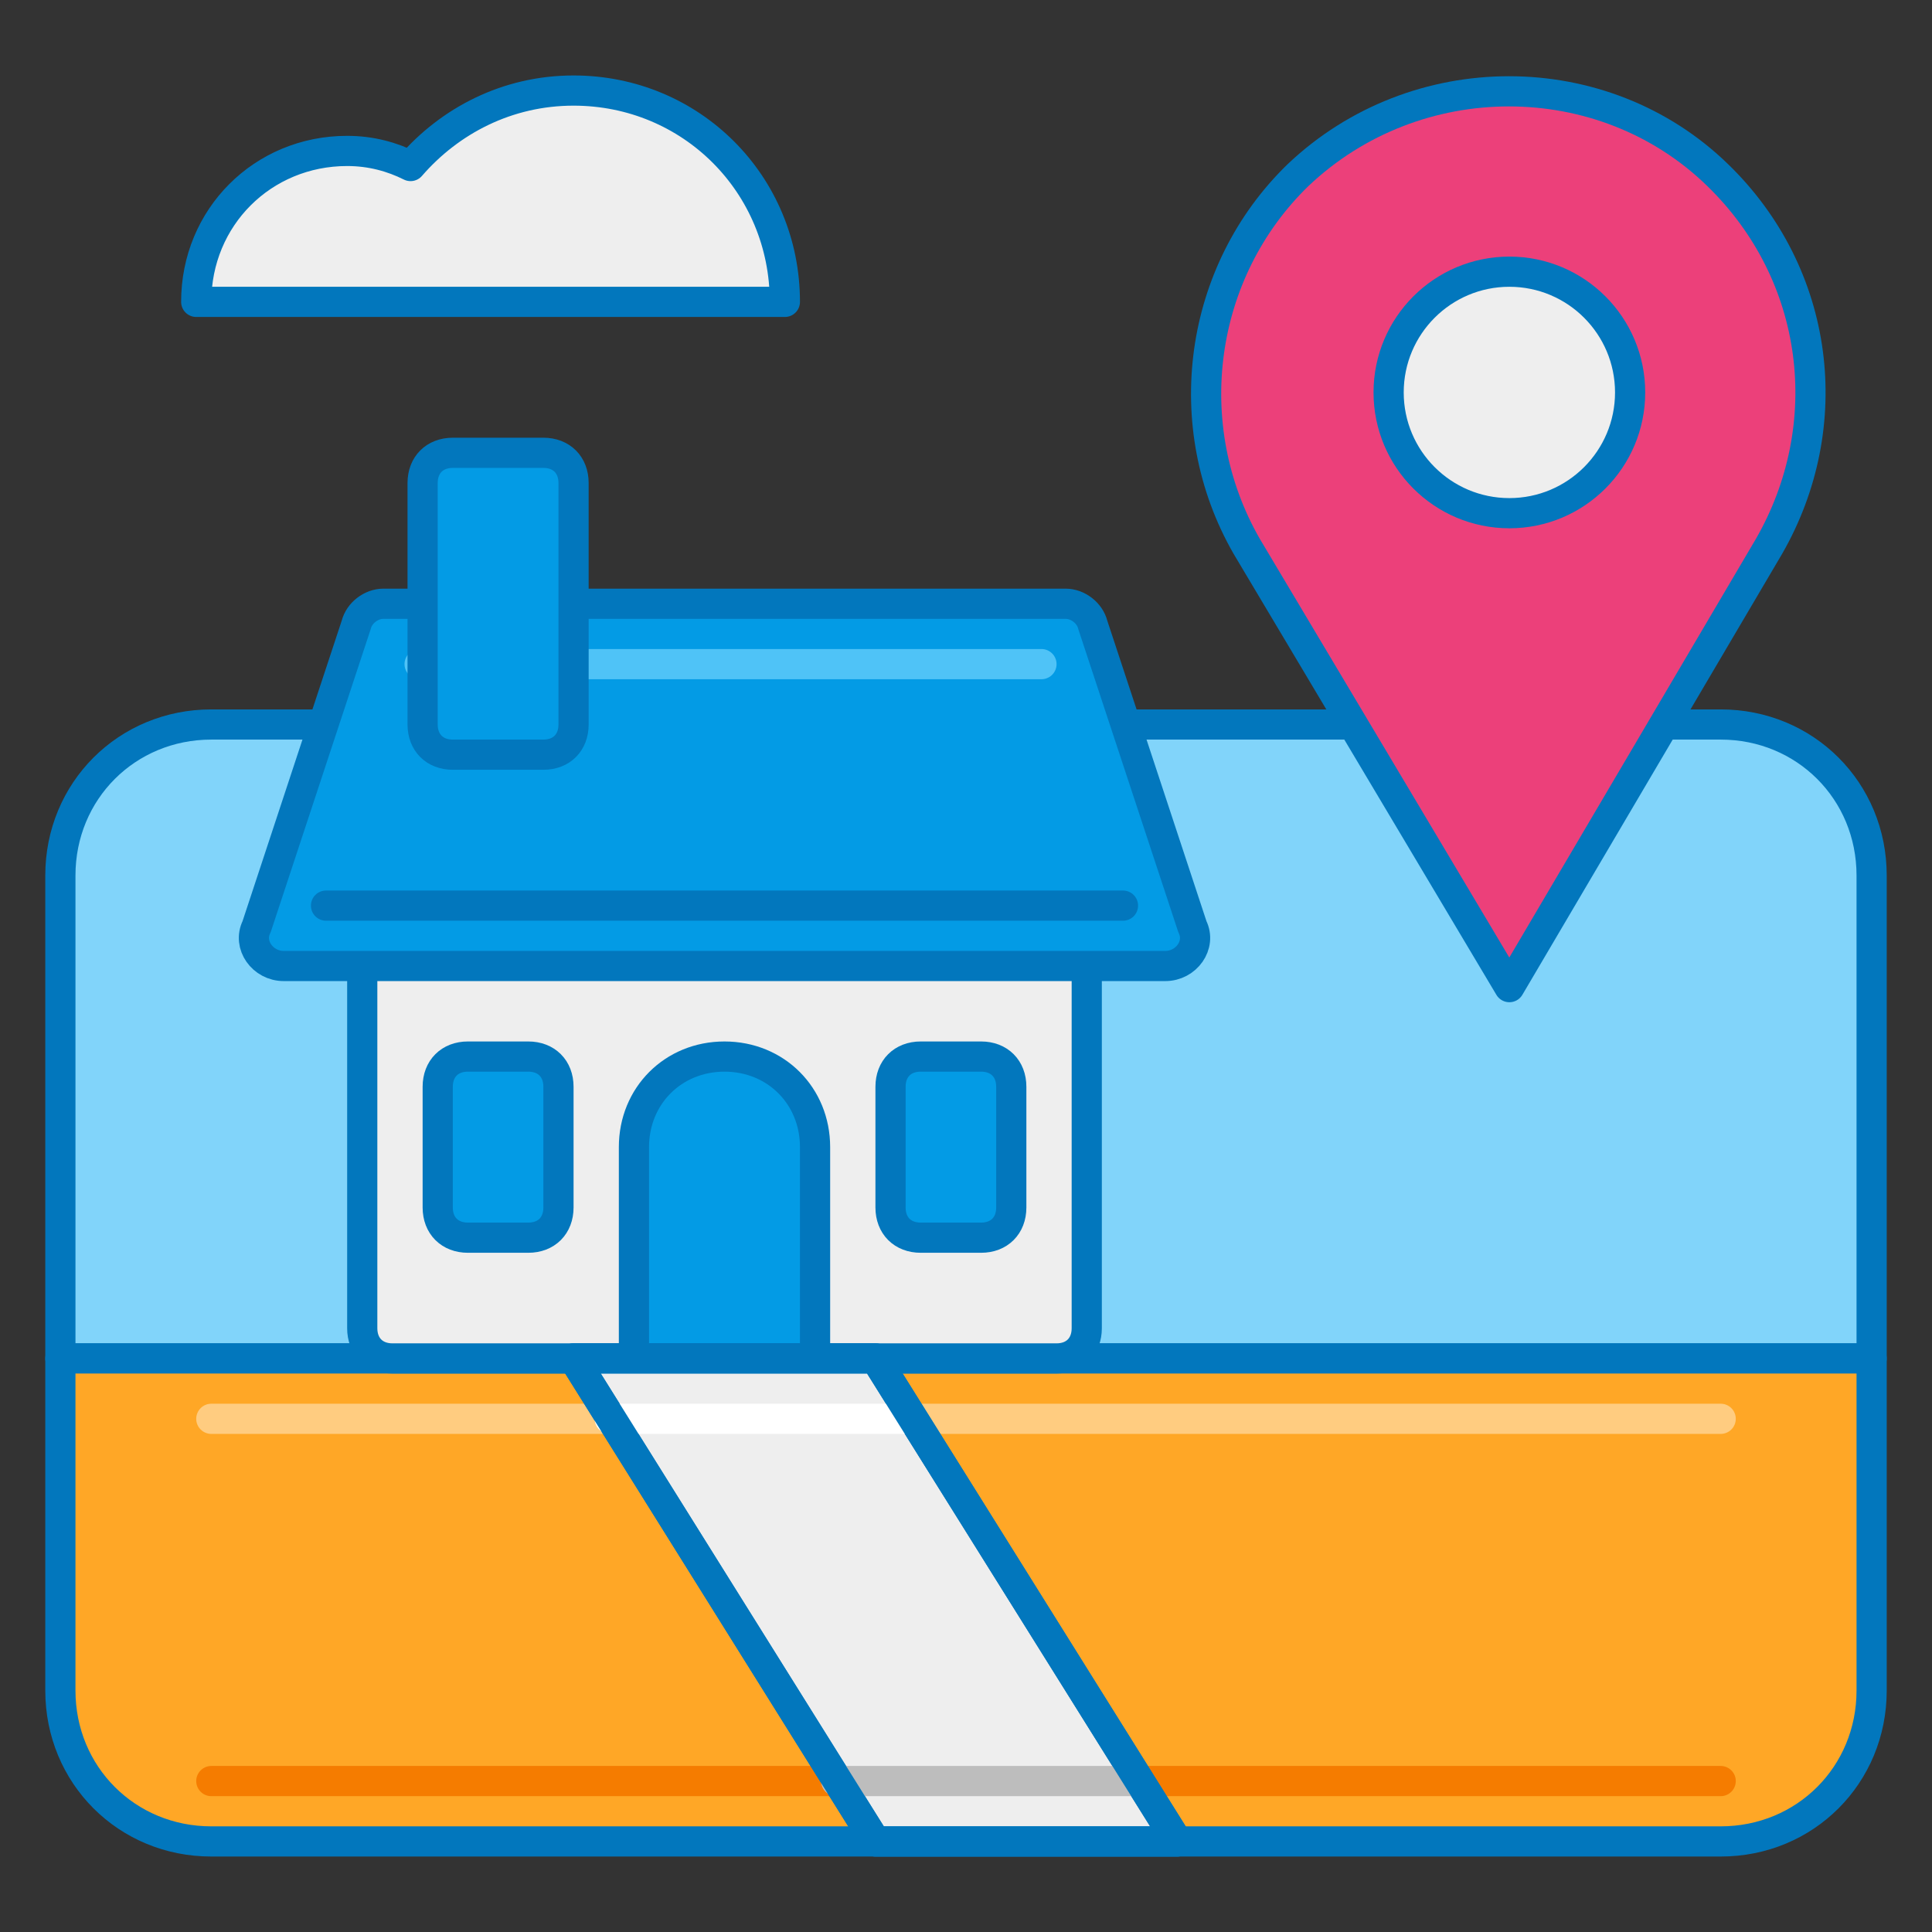 <?xml version="1.0" encoding="utf-8"?>
<!-- Generator: Adobe Illustrator 21.0.0, SVG Export Plug-In . SVG Version: 6.00 Build 0)  -->
<svg version="1.1" id="Layer_1" xmlns="http://www.w3.org/2000/svg" xmlns:xlink="http://www.w3.org/1999/xlink" x="0px" y="0px"
	 viewBox="0 0 64 64" style="enable-background:new 0 0 64 64;" xml:space="preserve">
<rect x="0" y="0" width="64" height="64" fill="#333333" stroke="none"/>
<style type="text/css">
	.st0{fill:#039BE5;stroke:#0277BD;stroke-linecap:round;stroke-linejoin:round;stroke-miterlimit:10;}
	.st1{fill:#81D4FA;stroke:#0277BD;stroke-linecap:round;stroke-linejoin:round;stroke-miterlimit:10;}
	.st2{fill:#EC407A;stroke:#0277BD;stroke-linecap:round;stroke-linejoin:round;stroke-miterlimit:10;}
	.st3{fill:#FFA726;stroke:#0277BD;stroke-linecap:round;stroke-linejoin:round;stroke-miterlimit:10;}
	.st4{fill:#80CBC4;stroke:#0277BD;stroke-linecap:round;stroke-linejoin:round;stroke-miterlimit:10;}
	.st5{fill:none;stroke:#F48FB1;stroke-linecap:round;stroke-linejoin:round;stroke-miterlimit:10;}
	.st6{fill:none;stroke:#FFCC80;stroke-linecap:round;stroke-linejoin:round;stroke-miterlimit:10;}
	.st7{fill:none;stroke:#E0F2F1;stroke-linecap:round;stroke-linejoin:round;stroke-miterlimit:10;}
	.st8{fill:none;stroke:#26A69A;stroke-linecap:round;stroke-linejoin:round;stroke-miterlimit:10;}
	.st9{fill:none;stroke:#F57C00;stroke-linecap:round;stroke-linejoin:round;stroke-miterlimit:10;}
	.st10{fill:none;stroke:#D81B60;stroke-linecap:round;stroke-linejoin:round;stroke-miterlimit:10;}
	.st11{fill:#EEEEEE;stroke:#0277BD;stroke-linecap:round;stroke-linejoin:round;stroke-miterlimit:10;}
	.st12{fill:none;stroke:#BDBDBD;stroke-linecap:round;stroke-linejoin:round;stroke-miterlimit:10;}
	.st13{fill:none;stroke:#E1F5FE;stroke-linecap:round;stroke-linejoin:round;stroke-miterlimit:10;}
	.st14{fill:none;stroke:#FFFFFF;stroke-linecap:round;stroke-linejoin:round;stroke-miterlimit:10;}
	.st15{fill:none;stroke:#29B6F6;stroke-linecap:round;stroke-linejoin:round;stroke-miterlimit:10;}
	.st16{fill:none;stroke:#4FC3F7;stroke-linecap:round;stroke-linejoin:round;stroke-miterlimit:10;}
	.st17{fill:none;stroke:#0277BD;stroke-linecap:round;stroke-linejoin:round;stroke-miterlimit:10;}
</style>
<g id="Destination">
	<g>
		<path class="st1" d="M57,24H7c-2.8,0-5,2.2-5,5v16h60V29C62,26.2,59.8,24,57,24z"/>
		<path class="st3" d="M57,61H7c-2.8,0-5-2.2-5-5V45h60v11C62,58.8,59.8,61,57,61z"/>
		<g>
			<path class="st2" d="M43,5.8L43,5.8c-3.3,3.2-4,8.3-1.7,12.3L50,32.7l8.6-14.6c2.3-4,1.7-9-1.7-12.3l0,0
				C53.1,2.1,46.9,2.1,43,5.8z"/>
			<circle class="st11" cx="50" cy="13" r="4"/>
		</g>
		<g>
			<path class="st11" d="M6.5,10c0-2.8,2.2-5,5-5c0.8,0,1.5,0.2,2.1,0.5C14.9,4,16.8,3,19,3c3.9,0,7,3.1,7,7H6.5z"/>
		</g>
		<path class="st11" d="M35,45H13c-0.6,0-1-0.4-1-1V29c0-0.6,0.4-1,1-1h22c0.6,0,1,0.4,1,1v15C36,44.6,35.6,45,35,45z"/>
		<path class="st0" d="M35.3,20H12.7c-0.4,0-0.8,0.3-0.9,0.7l-3.3,10C8.2,31.3,8.7,32,9.4,32h29.2c0.7,0,1.2-0.7,0.9-1.3l-3.3-10
			C36.1,20.3,35.7,20,35.3,20z"/>
		<path class="st17" d="M37.2,30H10.8 M34.6,22"/>
		<path class="st16" d="M13.9,22h20.6"/>
		<path class="st0" d="M27,45h-6v-7c0-1.7,1.3-3,3-3h0c1.7,0,3,1.3,3,3V45z"/>
		<path class="st0" d="M17.5,41h-2c-0.6,0-1-0.4-1-1v-4c0-0.6,0.4-1,1-1h2c0.6,0,1,0.4,1,1v4C18.5,40.6,18.1,41,17.5,41z"/>
		<path class="st0" d="M32.5,41h-2c-0.6,0-1-0.4-1-1v-4c0-0.6,0.4-1,1-1h2c0.6,0,1,0.4,1,1v4C33.5,40.6,33.1,41,32.5,41z"/>
		<path class="st0" d="M18,15h-3c-0.6,0-1,0.4-1,1v8c0,0.6,0.4,1,1,1h3c0.6,0,1-0.4,1-1v-8C19,15.4,18.6,15,18,15z"/>
		<path class="st9" d="M57,59H7"/>
		<path class="st6" d="M57,47H7"/>
		<polygon class="st11" points="39,61 29,61 19,45 29,45 		"/>
		<path class="st12" d="M37.7,59h-10"/>
		<path class="st14" d="M30.2,47h-10"/>
		<polygon class="st17" points="39,61 29,61 19,45 29,45 		"/>
	</g>
</g>
</svg>
